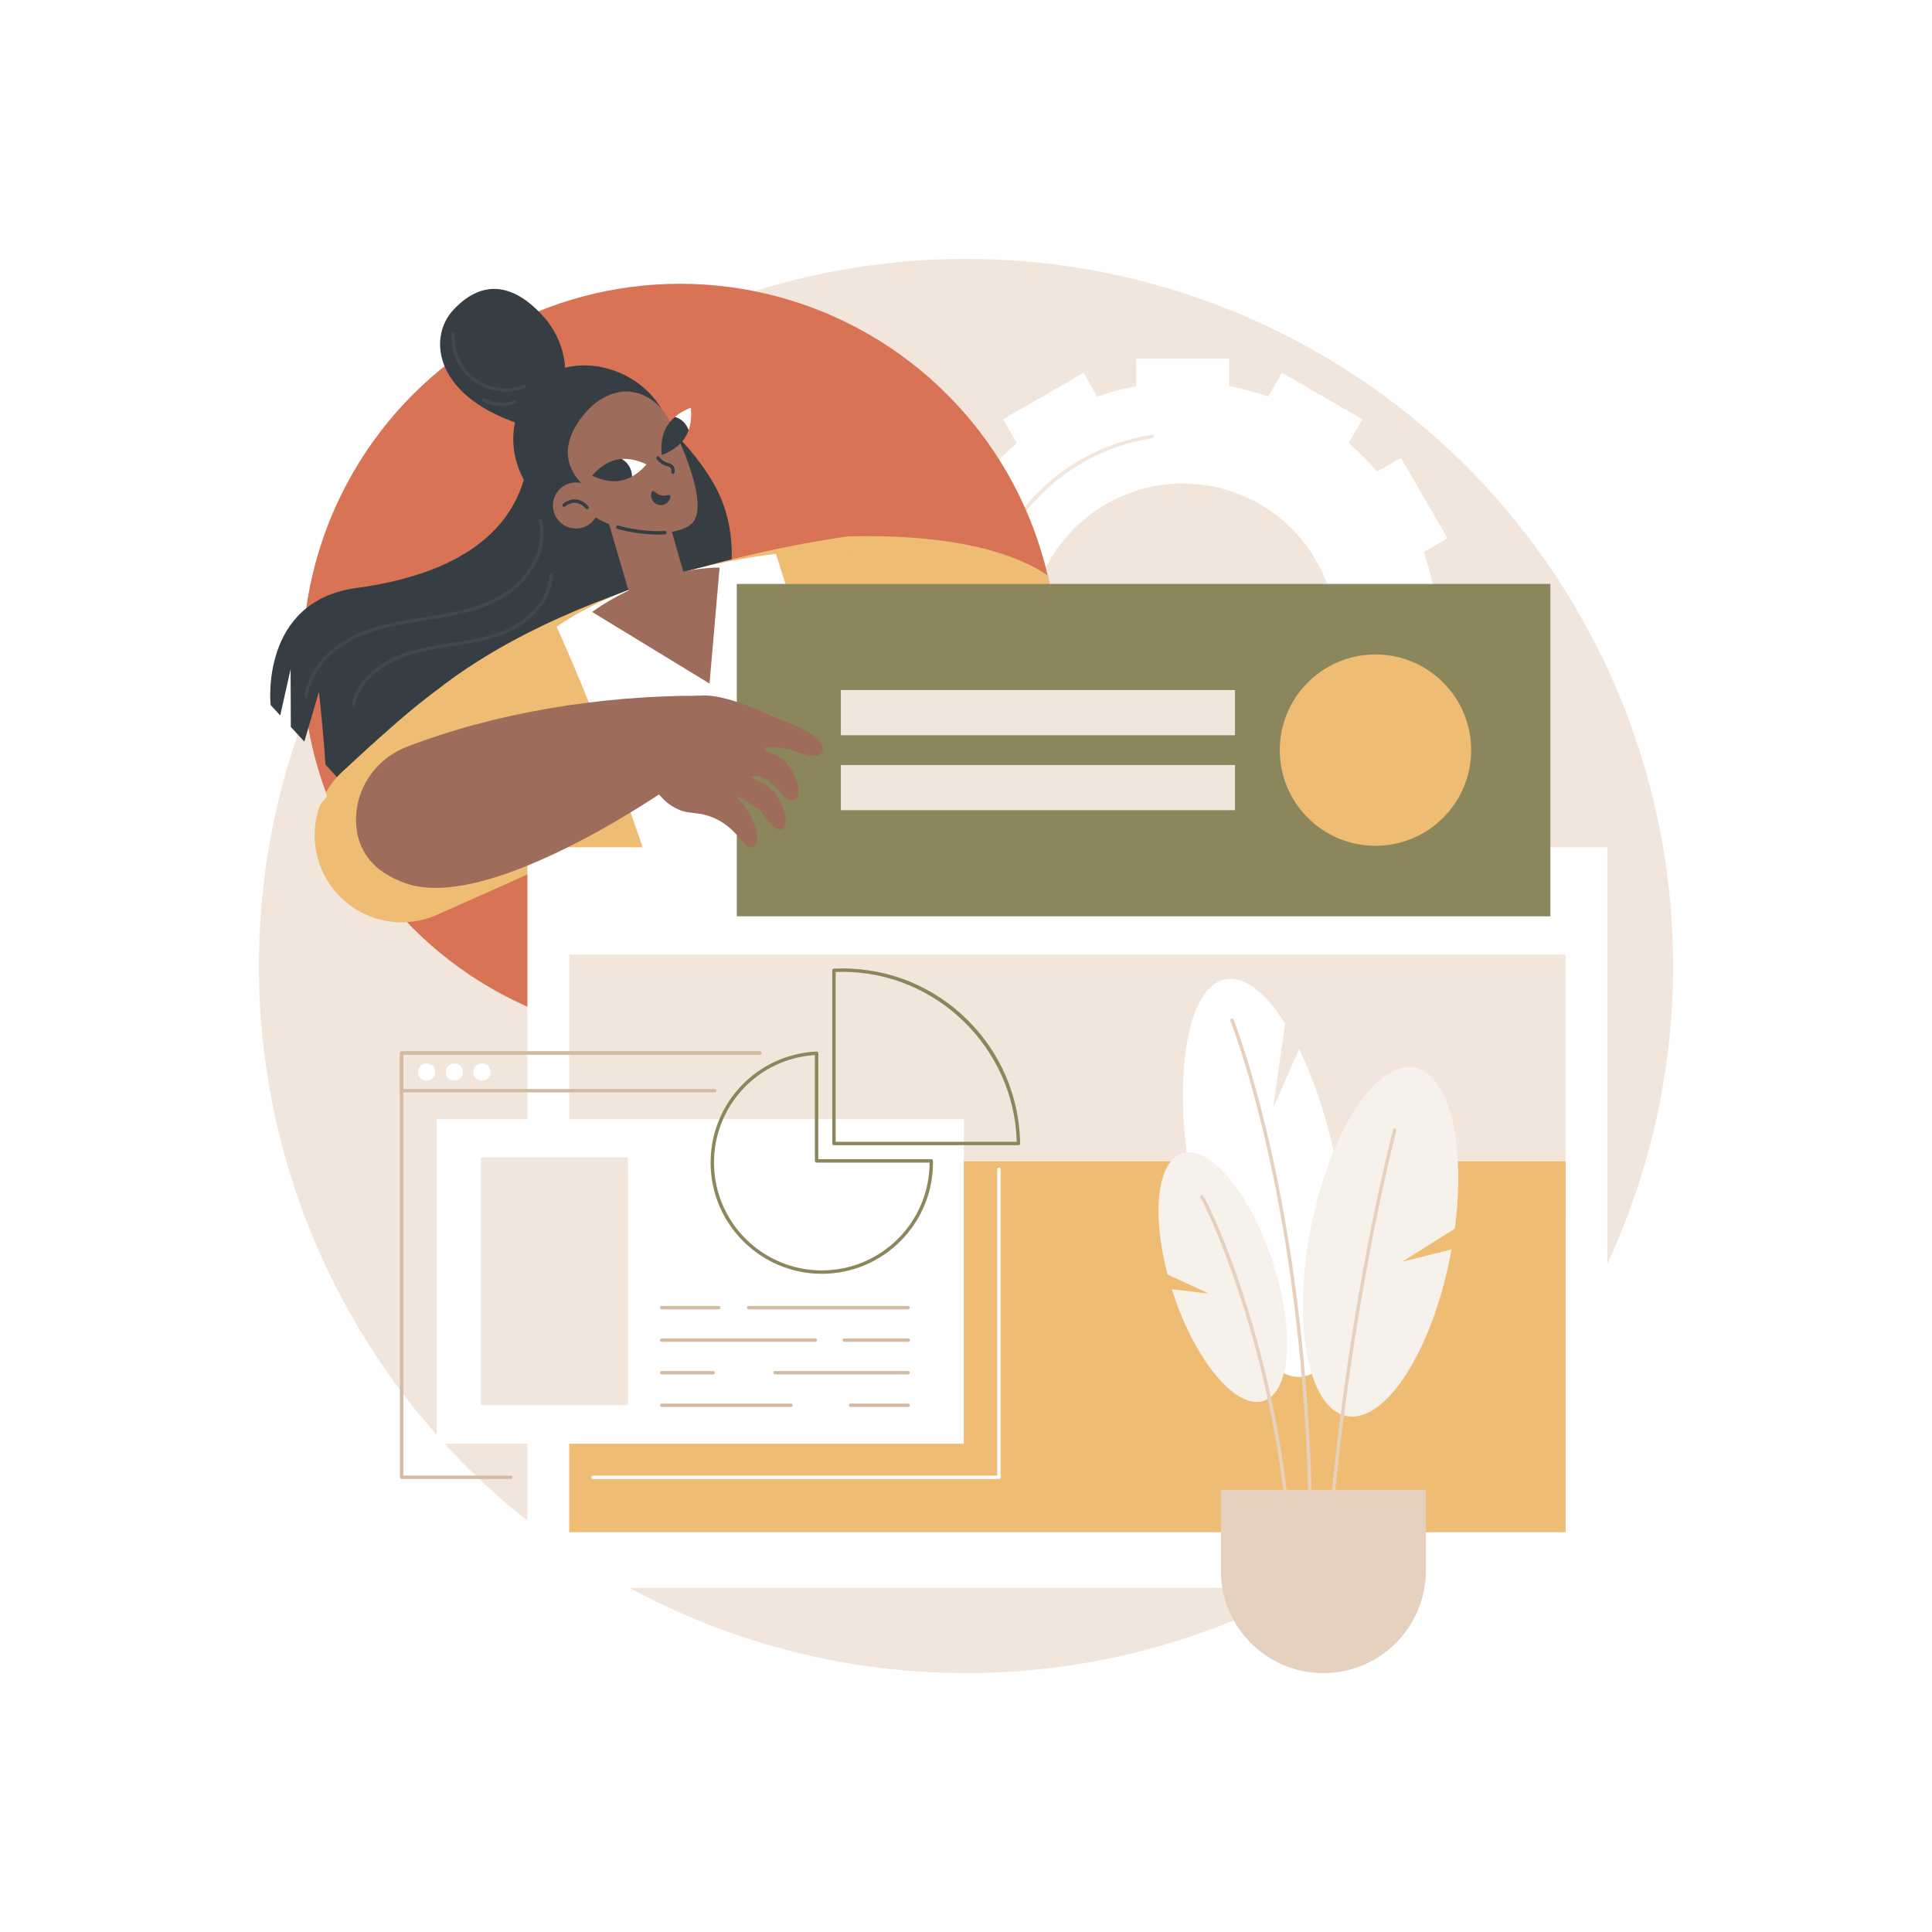 <?xml version="1.0" encoding="utf-8"?>
<!-- Generator: Adobe Illustrator 27.5.0, SVG Export Plug-In . SVG Version: 6.00 Build 0)  -->
<svg version="1.1" xmlns="http://www.w3.org/2000/svg" xmlns:xlink="http://www.w3.org/1999/xlink" x="0px" y="0px"
	 viewBox="0 0 2500 2500" style="enable-background:new 0 0 2500 2500;" xml:space="preserve">
<g id="Background">
	<rect style="fill:#FFFFFF;" width="2500" height="2500"/>
</g>
<g id="Illustration">
	<g id="Landing_page_creation_1_">
		<circle style="fill:#F2E6DC;" cx="1250" cy="1250" r="915"/>
		<g>
			<g>
				<path style="fill:#FFFFFF;" d="M1891.241,764.785h-35.534c-3.182-17.322-7.721-34.167-13.488-50.431l30.752-17.755
					l-60.129-104.148l-30.822,17.796c-11.311-13.242-23.647-25.577-36.888-36.888l17.795-30.822l-104.148-60.13l-17.755,30.753
					c-16.264-5.768-33.109-10.306-50.431-13.489v-35.534h-120.259v35.534c-17.322,3.182-34.167,7.72-50.431,13.489l-17.755-30.753
					L1298,542.537l17.795,30.822c-13.241,11.311-25.577,23.647-36.888,36.888l-30.823-17.796L1187.955,696.6l30.752,17.755
					c-5.767,16.264-10.306,33.109-13.488,50.431h-35.534l0,0v120.259h35.535c3.182,17.322,7.72,34.166,13.488,50.431l-30.752,17.755
					l60.129,104.148l30.823-17.796c11.311,13.241,23.646,25.577,36.888,36.888L1298,1107.293l104.148,60.13l0,0l17.755-30.753
					c16.264,5.768,33.109,10.306,50.431,13.488v35.534h120.259v-35.534c17.322-3.182,34.167-7.72,50.431-13.488l17.754,30.753l0,0
					l104.147-60.13l-17.795-30.823c13.241-11.311,25.577-23.647,36.888-36.888l30.822,17.796l60.13-104.148l-30.752-17.755
					c5.768-16.264,10.306-33.109,13.488-50.431h35.534V764.785z M1729.646,831.436c-3.33,104.345-88.315,189.331-192.659,192.662
					c-115.221,3.678-209.385-90.484-205.708-205.705c3.33-104.345,88.315-189.331,192.659-192.662
					C1639.161,622.053,1733.324,716.215,1729.646,831.436z"/>
			</g>
			<path style="fill:#F2E6DC;" d="M1530.462,1090.187c-146.272,0-265.272-119-265.272-265.272
				c0-63.911,23.049-125.651,64.902-173.847c41.435-47.717,98.487-79.137,160.648-88.471c1.206-0.184,2.328,0.65,2.508,1.853
				c0.181,1.204-0.65,2.326-1.854,2.507C1364.952,585.945,1269.6,696.843,1269.6,824.915c0,143.84,117.021,260.862,260.862,260.862
				c118.851,0,222.687-80.239,252.512-195.128c0.306-1.179,1.511-1.887,2.687-1.579c1.18,0.306,1.886,1.509,1.58,2.688
				C1756.912,1008.59,1651.32,1090.187,1530.462,1090.187z"/>
		</g>
		<g>
			<circle style="fill:#D87355;" cx="879.966" cy="855.789" r="488.586"/>
			<g>
				<defs>
					<path id="SVGID_1_" d="M879.966,367.203c-50.766,0-99.724,7.748-145.756,22.118c-19.145-25.118-49.364-41.339-83.384-41.339
						c-57.877,0-104.795,46.919-104.795,104.797c0,13.923,2.739,27.201,7.669,39.356c-80.721,72.47-137.161,171.416-155.686,283.183
						c-39.267,13.654-54.233,50.966-54.233,94.884c0,46.156,17.91,85.014,60.318,96.782c5.069,21.782,11.619,42.995,19.494,63.55
						c-19.904,19.949-32.213,47.479-32.213,77.885c0,60.903,49.371,110.275,110.274,110.275c14.932,0,29.163-2.984,42.15-8.362
						c87.586,83.073,205.918,134.044,336.161,134.044c269.838,0,488.586-218.746,488.586-488.585
						C1368.552,585.95,1149.805,367.203,879.966,367.203z"/>
				</defs>
				<clipPath id="SVGID_00000023980253511622126550000008204327355072251029_">
					<use xlink:href="#SVGID_1_"  style="overflow:visible;"/>
				</clipPath>
				<g style="clip-path:url(#SVGID_00000023980253511622126550000008204327355072251029_);">
					<g>
						<path style="fill:#363E44;" d="M934.637,649.08c-24.496-63.604-98.139-122.064-98.139-122.064s-140.877-30.211-153.105,66.745
							c-12.228,96.957-96.068,150.069-221.908,167.054c-125.839,16.984-111.308,151.457-111.308,151.457l12.44,13.51l13.419-59.975
							l0.275,74.848l17.488,18.993l18.979-64.643c0,0,6.352,60.435,8.341,94.314l54.378,59.054l455.658-247.918
							C931.156,800.453,964.143,725.687,934.637,649.08z"/>
						<path style="fill:#40484C;" d="M396.08,903.503c-0.087,0-0.174-0.005-0.262-0.015c-1.21-0.143-2.075-1.239-1.931-2.449
							c4.513-38.169,36.552-66.05,65.029-79.414c28.094-13.185,59.336-18.133,89.548-22.919c4.23-0.67,8.455-1.339,12.668-2.029
							c31.905-5.231,68.377-12.563,97.416-33.479c24.898-17.935,47.565-53.201,38.496-88.249c-0.305-1.179,0.404-2.381,1.583-2.687
							c1.19-0.298,2.383,0.406,2.687,1.583c9.588,37.053-14.112,74.148-40.188,92.932c-29.815,21.474-66.88,28.94-99.28,34.252
							c-4.219,0.692-8.452,1.362-12.691,2.034c-29.909,4.738-60.836,9.636-88.365,22.555c-27.405,12.862-58.222,39.565-62.523,75.94
							C398.134,902.678,397.182,903.503,396.08,903.503z"/>
						<path style="fill:#40484C;" d="M456.905,914.838c-0.146,0-0.295-0.014-0.444-0.045c-1.194-0.243-1.963-1.408-1.718-2.601
							c6.619-32.353,36.733-58.854,80.555-70.888c16.003-4.395,32.664-6.952,48.777-9.425c19.769-3.035,40.212-6.173,59.323-12.727
							c33.186-11.383,66.912-39.123,67.445-75.44c0.018-1.207,1.001-2.172,2.204-2.172c0.012,0,0.023,0,0.033,0
							c1.218,0.018,2.19,1.02,2.172,2.237c-0.565,38.458-35.778,67.664-70.425,79.546c-19.483,6.682-40.123,9.851-60.084,12.915
							c-15.988,2.455-32.521,4.992-48.279,9.32c-32.571,8.944-70.008,31.379-77.402,67.518
							C458.849,914.119,457.931,914.838,456.905,914.838z"/>
					</g>
					<g>
						<path style="fill:#EFBC73;" d="M729.865,1110.42l-164.256,73.269c-51.572,23.004-112.207,4.242-141.773-43.869v0
							c-28.069-45.675-20.059-104.822,19.197-141.333c41.012-38.143,90.973-83.1,119.722-103.484
							C617.563,856.142,729.865,1110.42,729.865,1110.42z"/>
						<path style="fill:#EFBC73;" d="M1388.263,777.395c0,0-39.54-89.311-290.246-83.377l-9.324,107.291L1388.263,777.395z"/>
						<path style="fill:#EFBC73;" d="M1098.017,694.018c0,0-342.823,42.548-542.151,206.533l155.12,224.051l-15.884,305.458
							c0,0,579.351-180.241,579.244-185.779c-0.106-5.538-129.013-317.167-129.013-317.167L1098.017,694.018z"/>
						<path style="fill:#FFFFFF;" d="M720.261,810.966c0,0,131.343,285.272,184.201,552.508l276.917-87.014l-177.299-559.743
							C1004.081,716.717,832.005,734.327,720.261,810.966z"/>
					</g>
					<g>
						<path style="fill:#363E44;" d="M855.778,529.011c28.921,50.092,20.292,116.804-25.883,143.463
							c-46.174,26.659-121.738,1.006-150.659-49.086c-28.921-50.092-14.934-112.311,31.241-138.97
							C756.652,457.759,826.857,478.918,855.778,529.011z"/>
						<polygon style="fill:#9E6C5A;" points="783.729,663.166 820.414,788.574 892.65,769.175 864.167,669.993 						"/>
						<path style="fill:#9E6C5A;" d="M766.229,791.904c0,0,73.752-56.325,164.926-57.533l-13.033,150.154L766.229,791.904z"/>
						<g>
							<path style="fill:#9E6C5A;" d="M763.322,519.053c3.402-2.076,36.281-21.466,68.245-8.048
								c23.785,9.984,36.461,31.451,52.277,70.67c18.626,46.185,23.307,76.396,14.713,91.458
								c-13.58,23.798-89.631,22.137-131.463-5.801c-30.195-20.166-45.895-57.375-41.919-93.724
								C729.139,537.36,761.15,520.378,763.322,519.053z"/>
							<g>
								<path style="fill:#FFFFFF;" d="M873.321,539.486c0.105,0.314,0.406,0.466,0.511,0.781c0.005,0.013,0.004,0.025,0.004,0.025
									c2.771,3.759,5.701,7.702,9.105,10.877c1.508,1.406,3.134,1.835,4.705,2.998c1.152,0.854,2.252,1.676,3.421,2.47
									c5.149-14.553,2.841-28.97,2.841-28.97S883.111,531.21,873.321,539.486z"/>
								<g>
									<defs>
										<path id="SVGID_00000049938673866461658070000003715533450867725989_" d="M893.908,527.667c0,0,3.362,20.933-7.024,37.811
											c-10.386,16.879-30.587,23.312-30.587,23.312s-3.362-20.933,7.024-37.811
											C873.707,534.101,893.908,527.667,893.908,527.667z"/>
									</defs>
									<clipPath id="SVGID_00000094595483047328285760000002873533671357586364_">
										<use xlink:href="#SVGID_00000049938673866461658070000003715533450867725989_"  style="overflow:visible;"/>
									</clipPath>
									<path style="clip-path:url(#SVGID_00000094595483047328285760000002873533671357586364_);fill:#363E44;" d="
										M889.631,553.136c6.241,12.882,0.858,28.384-12.023,34.625c-12.882,6.241-28.384,0.858-34.625-12.023
										c-6.241-12.881-0.858-28.383,12.023-34.625C867.887,534.871,883.389,540.254,889.631,553.136z"/>
								</g>
							</g>
							<g>
								<path style="fill:#FFFFFF;" d="M808.476,605.514c2.312,4.994,4.983,8.339,9.571,10.936
									c11.441-6.415,18.451-15.527,18.451-15.527s-15.159-8.193-32.168-7.053C804.689,597.908,806.835,601.97,808.476,605.514z"/>
								<g>
									<defs>
										<path id="SVGID_00000100349086129674186250000008237476639098312638_" d="M766.229,615.513
											c0,0,12.918-16.811,32.322-20.839c19.404-4.029,37.947,6.249,37.947,6.249s-12.918,16.811-32.323,20.84
											C784.771,625.792,766.229,615.513,766.229,615.513z"/>
									</defs>
									<clipPath id="SVGID_00000045618040768240542740000015895938783399964843_">
										<use xlink:href="#SVGID_00000100349086129674186250000008237476639098312638_"  style="overflow:visible;"/>
									</clipPath>
									<path style="clip-path:url(#SVGID_00000045618040768240542740000015895938783399964843_);fill:#363E44;" d="
										M767.678,607.409c5.087-13.38,20.056-20.103,33.436-15.017c13.38,5.086,20.103,20.056,15.017,33.436
										c-5.086,13.38-20.056,20.103-33.436,15.017C769.315,635.758,762.592,620.789,767.678,607.409z"/>
								</g>
							</g>
							<path style="fill:#363E44;" d="M870.768,613.083c-0.1,0-0.201-0.006-0.303-0.021c-1.207-0.166-2.051-1.278-1.885-2.484
								c0.302-2.205,0.015-3.92-0.854-5.096c-0.832-1.13-2.022-1.522-4.228-2.175c-1.68-0.496-3.772-1.114-6.076-2.401
								c-2.941-1.647-5.529-3.994-7.695-6.978c-0.715-0.986-0.495-2.364,0.49-3.08c0.986-0.714,2.365-0.495,3.08,0.49
								c1.787,2.464,3.901,4.388,6.279,5.72c1.871,1.046,3.549,1.542,5.172,2.021c2.458,0.726,4.779,1.411,6.528,3.787
								c1.574,2.132,2.137,4.928,1.673,8.311C872.797,612.282,871.852,613.083,870.768,613.083z"/>
							<path style="fill:#363E44;" d="M867.35,644.062c-1.678,6.767-8.524,10.892-15.291,9.214
								c-6.767-1.678-10.892-8.524-9.214-15.291c1.678-6.767,5.486,1.36,12.253,3.039
								C861.865,642.702,869.029,637.296,867.35,644.062z"/>
							<path style="fill:#363E44;" d="M851.17,691.743c-27.433,0-51.325-7.112-52.438-7.448c-1.166-0.352-1.825-1.583-1.473-2.749
								c0.351-1.164,1.58-1.822,2.747-1.474c0.296,0.089,29.94,8.91,60.274,6.977c1.197-0.084,2.263,0.844,2.34,2.061
								c0.078,1.215-0.845,2.263-2.06,2.34C857.405,691.652,854.263,691.743,851.17,691.743z"/>
						</g>
						<g>
							<path style="fill:#363E44;" d="M729.865,502.012c0,0,12.378-50.721-28.82-94.847c-41.198-44.127-80.646-42.646-114.588-5.975
								c-33.943,36.671-24.2,115.373,96.144,150.601L729.865,502.012z"/>
							<path style="fill:#40484C;" d="M654.004,506.776c-14.948,0-29.93-4.664-41.919-13.594
								c-18.931-14.1-29.809-38.403-27.713-61.917c0.108-1.213,1.181-2.093,2.392-2c1.212,0.109,2.108,1.179,2,2.392
								c-1.964,22.021,8.224,44.783,25.954,57.99c17.731,13.205,42.455,16.448,62.994,8.264c1.13-0.454,2.414,0.101,2.864,1.232
								c0.451,1.13-0.1,2.414-1.232,2.864C671.304,505.212,662.659,506.776,654.004,506.776z"/>
							<path style="fill:#40484C;" d="M648.971,525.639c-8.578,0-17.166-2.26-24.507-6.684c-1.043-0.629-1.379-1.984-0.75-3.026
								c0.627-1.044,1.983-1.379,3.026-0.75c11.416,6.88,26.156,7.985,38.469,2.886c1.129-0.466,2.414,0.069,2.881,1.193
								c0.466,1.125-0.068,2.415-1.193,2.881C661.235,524.484,655.106,525.639,648.971,525.639z"/>
						</g>
						<path style="fill:#363E44;" d="M817.304,507.037c0,0-33.575-6.675-63.388,31.358c-22.68,28.933-28.915,60.764,1.654,90.398
							l-28.111,15.7c0,0-46.355-76.168,12.126-121.051C755.904,510.918,780.925,502.817,817.304,507.037z"/>
						<g>
							
								<ellipse transform="matrix(0.202 -0.979 0.979 0.202 -45.214 1251.82)" style="fill:#9E6C5A;" cx="745.437" cy="653.651" rx="29.791" ry="29.79"/>
							<path style="fill:#363E44;" d="M759.59,658.83c-0.67,0-1.331-0.304-1.763-0.878l0,0c-0.047-0.063-4.771-6.202-12.151-7.209
								c-4.705-0.639-9.579,0.926-14.472,4.661c-0.971,0.737-2.353,0.552-3.091-0.414c-0.739-0.968-0.553-2.352,0.414-3.091
								c5.879-4.486,11.878-6.337,17.798-5.516c9.214,1.281,14.795,8.611,15.029,8.923c0.729,0.974,0.531,2.357-0.445,3.086
								C760.513,658.687,760.049,658.83,759.59,658.83z"/>
						</g>
					</g>
				</g>
			</g>
			<g>
				<rect x="682.457" y="1096.334" style="fill:#FFFFFF;" width="1397.487" height="958.249"/>
				<rect x="736.542" y="1235.131" style="fill:#F2E6DC;" width="1289.317" height="339.157"/>
				<rect x="736.542" y="1502.797" style="fill:#EFBC73;" width="1289.317" height="479.826"/>
			</g>
			<g>
				<rect x="953.41" y="755.621" style="fill:#8B865C;" width="1052.807" height="430.071"/>
				<g>
					<circle style="fill:#EFBC73;" cx="1779.856" cy="970.657" r="123.824"/>
					<g>
						<rect x="1088.078" y="892.943" style="fill:#F2E6DC;" width="510.016" height="58.459"/>
						<rect x="1088.078" y="989.912" style="fill:#F2E6DC;" width="510.016" height="58.459"/>
					</g>
				</g>
			</g>
			<g>
				<path style="fill:#9E6C5A;" d="M1012.013,932.061c-19.045-6.812-93.69-47.839-126.512-25.528
					c-33.057,22.471-45.384,64.893-43.699,104.831c0.116,0.114,0.245,0.24,0.36,0.353c5.063,9.839,14.146,23.784,30.03,32.897
					c18.108,10.389,27.711,4.549,48.528,12.536c35.134,13.482,42.063,44.363,54.006,38.438c8.197-4.066,4.939-22.235-2.344-38.033
					c-7.478-16.221-19.141-23.563-17.403-25.917c1.906-2.583,12.789,6.408,27.349,16.347c6.764,4.618,17.531,28.735,29.549,24.83
					c9.582-3.113,4.663-30.987-11.789-49.397c-11.64-13.023-28.444-15.282-27.4-18.296c0.783-2.261,10.764-0.669,18.956,3.267
					c13.519,6.492,24.798,31.047,35.791,27.239c10.769-3.732,6.045-28.001-8.015-45.891c-11.855-15.085-30.714-16.708-29.438-20.461
					c0.897-2.64,9.491-3.668,27.32-0.38c14.88,2.745,42.047,17.679,47.245,2.536
					C1068.919,958.697,1040.759,942.341,1012.013,932.061z"/>
				<path style="fill:#9E6C5A;" d="M526.039,966.549c-41.633,16.126-68.729,57.605-64.998,102.095
					c2.446,29.169,18.176,58.616,64.515,74.558c112.827,38.817,352.533-132.303,352.533-132.303l26.126-110.62
					C776.395,900.162,640.635,922.162,526.039,966.549z"/>
			</g>
		</g>
		<g>
			<g>
				<g>
					<path style="fill:#D3BBA3;" d="M924.981,1413.533H519.664c-1.218,0-2.205-0.987-2.205-2.205v-48.719
						c0-1.218,0.987-2.205,2.205-2.205H983.2c1.218,0,2.205,0.987,2.205,2.205c0,1.218-0.987,2.205-2.205,2.205h-461.33v44.31
						h403.112c1.218,0,2.205,0.987,2.205,2.205S926.198,1413.533,924.981,1413.533z"/>
					<path style="fill:#FFFFFF;" d="M1292.606,1913.805H767.313c-1.218,0-2.205-0.987-2.205-2.205c0-1.218,0.987-2.205,2.205-2.205
						h523.089v-396.232c0-1.218,0.986-2.205,2.205-2.205c1.219,0,2.205,0.987,2.205,2.205V1911.6
						C1294.811,1912.818,1293.825,1913.805,1292.606,1913.805z"/>
					<path style="fill:#D3BBA3;" d="M660.888,1913.805H519.663c-1.218,0-2.205-0.987-2.205-2.205v-548.991
						c0-1.218,0.987-2.205,2.205-2.205h463.537c1.218,0,2.205,0.987,2.205,2.205c0,1.218-0.987,2.205-2.205,2.205H521.868v544.582
						h139.02c1.218,0,2.205,0.987,2.205,2.205C663.093,1912.818,662.106,1913.805,660.888,1913.805z"/>
					<path style="fill:#FFFFFF;" d="M560.177,1379.192c9.032,11.861-4.375,25.267-16.235,16.234
						C534.908,1383.565,548.316,1370.157,560.177,1379.192z"/>
					<path style="fill:#FFFFFF;" d="M595.979,1379.191c9.033,11.861-4.374,25.268-16.234,16.234
						C570.711,1383.566,584.117,1370.158,595.979,1379.191z"/>
					<path style="fill:#FFFFFF;" d="M631.782,1379.193c9.032,11.861-4.375,25.266-16.235,16.234
						C606.512,1383.565,619.922,1370.157,631.782,1379.193z"/>
				</g>
				<rect x="565.117" y="1448.247" style="fill:#FFFFFF;" width="682.036" height="419.918"/>
				<g>
					<path style="fill:#D3BBA3;" d="M1175.188,1694.348H968.746c-1.218,0-2.205-0.987-2.205-2.205c0-1.218,0.987-2.205,2.205-2.205
						h206.442c1.218,0,2.205,0.987,2.205,2.205C1177.393,1693.361,1176.406,1694.348,1175.188,1694.348z"/>
					<path style="fill:#D3BBA3;" d="M930.005,1694.348h-73.779c-1.218,0-2.205-0.987-2.205-2.205c0-1.218,0.987-2.205,2.205-2.205
						h73.779c1.218,0,2.205,0.987,2.205,2.205C932.21,1693.361,931.223,1694.348,930.005,1694.348z"/>
					<path style="fill:#D3BBA3;" d="M1175.188,1736.422h-82.686c-1.218,0-2.205-0.987-2.205-2.205c0-1.218,0.987-2.205,2.205-2.205
						h82.686c1.218,0,2.205,0.987,2.205,2.205C1177.393,1735.435,1176.406,1736.422,1175.188,1736.422z"/>
					<path style="fill:#D3BBA3;" d="M1054.936,1736.422H856.227c-1.218,0-2.205-0.987-2.205-2.205c0-1.218,0.987-2.205,2.205-2.205
						h198.709c1.218,0,2.205,0.987,2.205,2.205C1057.141,1735.435,1056.153,1736.422,1054.936,1736.422z"/>
					<path style="fill:#D3BBA3;" d="M1175.188,1778.498h-172.353c-1.218,0-2.205-0.987-2.205-2.205c0-1.218,0.987-2.205,2.205-2.205
						h172.353c1.218,0,2.205,0.987,2.205,2.205C1177.393,1777.511,1176.406,1778.498,1175.188,1778.498z"/>
					<path style="fill:#D3BBA3;" d="M922.82,1778.498h-66.594c-1.218,0-2.205-0.987-2.205-2.205c0-1.218,0.987-2.205,2.205-2.205
						h66.594c1.218,0,2.205,0.987,2.205,2.205C925.025,1777.511,924.038,1778.498,922.82,1778.498z"/>
					<path style="fill:#D3BBA3;" d="M1175.188,1820.574h-74.546c-1.218,0-2.205-0.987-2.205-2.205c0-1.218,0.987-2.205,2.205-2.205
						h74.546c1.218,0,2.205,0.987,2.205,2.205C1177.393,1819.587,1176.406,1820.574,1175.188,1820.574z"/>
					<path style="fill:#D3BBA3;" d="M1023.473,1820.574H856.227c-1.218,0-2.205-0.987-2.205-2.205c0-1.218,0.987-2.205,2.205-2.205
						h167.246c1.218,0,2.205,0.987,2.205,2.205C1025.678,1819.587,1024.691,1820.574,1023.473,1820.574z"/>
				</g>
				<rect x="622.327" y="1497.784" style="fill:#F2E6DC;" width="190.285" height="320.585"/>
			</g>
			<g>
				<path style="fill:#8B865C;" d="M1317.859,1481.882h-238.72c-1.218,0-2.205-0.987-2.205-2.205v-224.064
					c0-1.178,0.926-2.148,2.103-2.203c3.993-0.186,7.577-0.277,10.957-0.277c60.835,0,118.194,23.518,161.508,66.221
					c43.264,42.652,67.612,99.576,68.562,160.288c0.009,0.591-0.22,1.161-0.633,1.581
					C1319.015,1481.645,1318.448,1481.882,1317.859,1481.882z M1081.343,1477.473h234.265
					c-3.107-121.476-103.848-219.929-225.615-219.929c-2.709,0-5.555,0.059-8.65,0.182V1477.473z"/>
				<path style="fill:#8B865C;" d="M1063.397,1648.294c-79.336,0-143.88-64.545-143.88-143.881
					c0-76.979,60.191-140.102,137.03-143.707c0.61-0.011,1.19,0.192,1.626,0.607c0.436,0.417,0.682,0.993,0.682,1.595v137.051
					h146.16c1.204,0,2.186,0.966,2.205,2.17l0.026,0.912c0.016,0.455,0.031,0.912,0.031,1.372
					C1207.277,1583.75,1142.733,1648.294,1063.397,1648.294z M1054.446,1365.239c-73.374,4.638-130.519,65.33-130.519,139.175
					c0,76.905,62.566,139.471,139.47,139.471c76.905,0,139.471-62.566,139.471-139.471c0-0.015,0-0.029,0-0.044h-146.217
					c-1.218,0-2.205-0.987-2.205-2.205V1365.239z"/>
			</g>
		</g>
		<g>
			<g>
				<path style="fill:#FFFFFF;" d="M1729.02,1505.838c-11.233-56.748-28.25-107.875-47.897-148.167l-33.911,76.35l15.674-109.435
					c-25.165-40.069-52.771-62.224-77.356-57.358c-51.159,10.126-69.86,133.373-41.771,275.281
					c28.089,141.907,92.332,248.737,143.49,238.61C1738.407,1770.992,1757.108,1647.745,1729.02,1505.838z"/>
				<path style="fill:#F7F1EB;" d="M1878.327,1616.671l-63.978,16.006l68.17-42.724c14.472-109.452-6.81-199.603-52.018-208.428
					c-49.899-9.741-110.051,83.282-134.353,207.772c-24.302,124.49-3.552,233.306,46.347,243.047
					c49.899,9.741,110.051-83.282,134.353-207.772C1877.364,1621.929,1877.852,1619.297,1878.327,1616.671z"/>
				<path style="fill:#F7F1EB;" d="M1516.349,1668.218l48.083,5.73l-53.612-24.802c-20.682-78.38-13.534-146.015,18.577-156.632
					c35.442-11.718,87.874,50.463,117.109,138.886c29.235,88.423,24.203,169.603-11.239,181.321
					c-35.442,11.718-87.874-50.463-117.109-138.886C1517.538,1671.959,1516.939,1670.087,1516.349,1668.218z"/>
				<path style="fill:#E6D0BE;" d="M1694.422,2100.682c-0.026,0-0.052,0-0.08-0.001c-1.216-0.042-2.168-1.064-2.125-2.28
					c8.731-251.614-18.961-449.648-43.728-571.472c-26.822-131.925-56.053-205.251-56.346-205.976
					c-0.454-1.129,0.093-2.414,1.221-2.869c1.128-0.454,2.414,0.089,2.87,1.222c0.293,0.729,29.675,74.429,56.576,206.745
					c24.815,122.056,52.56,320.459,43.812,572.504C1696.581,2099.744,1695.604,2100.682,1694.422,2100.682z"/>
				<path style="fill:#E6D0BE;" d="M1712.442,2101.307c-0.039,0-0.08-0.001-0.119-0.003c-1.217-0.064-2.149-1.102-2.086-2.318
					c19.137-361.918,91.718-634.567,92.447-637.279c0.317-1.179,1.537-1.876,2.702-1.554c1.178,0.317,1.873,1.526,1.557,2.702
					c-0.73,2.708-73.192,274.938-92.301,636.364C1714.579,2100.396,1713.606,2101.307,1712.442,2101.307z"/>
				<path style="fill:#E6D0BE;" d="M1671.756,2097.046c-0.013,0-0.024,0-0.037,0c-1.219-0.021-2.188-1.025-2.168-2.242
					c2.653-155.977-27.844-293.804-53.895-381.961c-28.785-97.414-58.893-158.541-62.202-162.631
					c-0.816-0.729-0.982-1.968-0.347-2.894c0.691-1.002,2.067-1.256,3.066-0.566c6.472,4.452,122.901,247.243,117.788,548.128
					C1673.939,2096.084,1672.957,2097.046,1671.756,2097.046z M1553.671,1550.381c0,0.001,0.002,0.001,0.004,0.002
					C1553.673,1550.382,1553.671,1550.382,1553.671,1550.381z"/>
			</g>
			<path style="fill:#E6D0BE;" d="M1579.802,1927.814v104.549c0,73.254,59.383,132.637,132.637,132.637h0.001
				c73.254,0,132.637-59.384,132.637-132.637v-104.549H1579.802z"/>
		</g>
	</g>
</g>
</svg>
